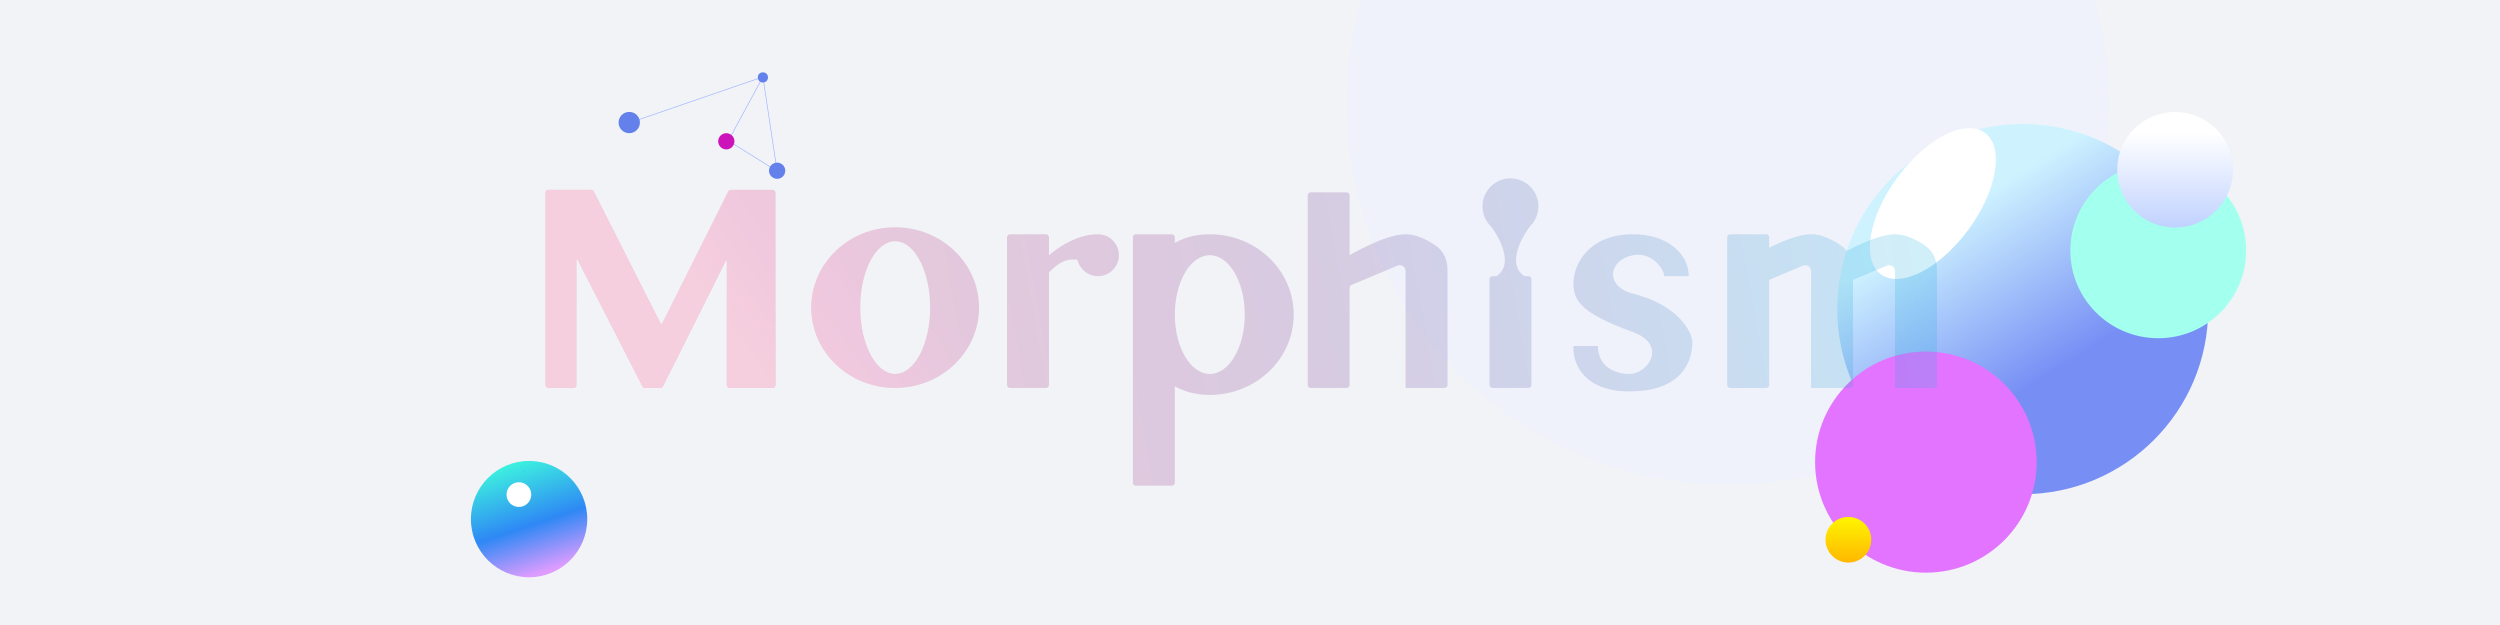 <svg width="1920" height="480" viewBox="0 0 1920 480" fill="none" xmlns="http://www.w3.org/2000/svg">
<rect width="1920" height="480" fill="#F2F3F7"/>
<mask id="mask0_1_296" style="mask-type:alpha" maskUnits="userSpaceOnUse" x="0" y="0" width="1920" height="480">
<rect width="1920" height="480" fill="#00D1FF"/>
</mask>
<g mask="url(#mask0_1_296)">
<g filter="url(#filter0_d_1_296)">
<ellipse cx="1375" cy="59.875" rx="293" ry="292.391" fill="#EFF2FB"/>
</g>
<ellipse cx="1553.45" cy="237.399" rx="142.451" ry="142.155" fill="url(#paint0_linear_1_296)"/>
<g filter="url(#filter1_f_1_296)">
<ellipse cx="1657.52" cy="192.378" rx="67.518" ry="67.378" fill="#A3FFEE"/>
</g>
<g filter="url(#filter2_f_1_296)">
<ellipse cx="33.849" cy="67.427" rx="33.849" ry="67.427" transform="matrix(0.807 0.59 -0.592 0.806 1497.06 82)" fill="white"/>
</g>
<g filter="url(#filter3_f_1_296)">
<ellipse cx="1479.08" cy="354.904" rx="85.081" ry="84.904" fill="#E374FF"/>
</g>
<ellipse cx="406.326" cy="398.674" rx="44.674" ry="44.674" fill="url(#paint1_linear_1_296)"/>
<g filter="url(#filter4_f_1_296)">
<circle cx="402.053" cy="362.332" r="0.5" fill="#3FBAFF"/>
</g>
<g filter="url(#filter5_f_1_296)">
<circle cx="398.5" cy="379.847" r="9.5" fill="white"/>
</g>
<ellipse cx="1670.49" cy="130.399" rx="44.492" ry="44.399" fill="url(#paint2_linear_1_296)"/>
<g opacity="0.2" filter="url(#filter6_f_1_296)">
<path fill-rule="evenodd" clip-rule="evenodd" d="M1181.5 158.456C1181.5 164.419 1179.07 169.813 1175.14 173.702C1170.52 179.535 1156.02 202.275 1170.76 212.096H1173.88C1175.12 212.096 1176.13 213.107 1176.13 214.353V295.664C1176.13 296.91 1175.12 297.92 1173.88 297.92H1146.17C1144.93 297.92 1143.92 296.91 1143.92 295.664V214.353C1143.92 213.107 1144.93 212.096 1146.17 212.096H1149.29C1164.03 202.275 1149.53 179.536 1144.91 173.702C1140.98 169.814 1138.55 164.419 1138.55 158.456C1138.55 146.606 1148.16 137 1160.03 137C1171.89 137 1181.5 146.606 1181.5 158.456ZM421.259 145.8C420.011 145.8 419 146.811 419 148.057V295.664C419 296.91 420.011 297.92 421.259 297.92H440.401C441.649 297.92 442.66 296.91 442.66 295.664V199.471C442.66 198.997 443.299 198.843 443.515 199.265L493.379 296.691C493.766 297.446 494.543 297.92 495.391 297.92H507.086C507.942 297.92 508.724 297.438 509.106 296.674L557.338 200.436C557.551 200.01 558.194 200.162 558.194 200.638V295.664C558.194 296.91 559.205 297.92 560.453 297.92H593.313C594.561 297.92 595.572 296.91 595.572 295.664V148.057C595.572 146.811 594.561 145.8 593.313 145.8H561.353C560.497 145.8 559.714 146.284 559.332 147.049L508.38 248.966C508.214 249.298 507.74 249.3 507.573 248.968L455.998 147.039C455.614 146.279 454.834 145.8 453.982 145.8H421.259ZM751.924 236.234C751.924 270.303 723.075 297.92 687.487 297.92C651.9 297.92 623.05 270.303 623.05 236.234C623.05 202.166 651.9 174.548 687.487 174.548C723.075 174.548 751.924 202.166 751.924 236.234ZM714.336 236.234C714.336 264.378 702.315 287.192 687.487 287.192C672.659 287.192 660.639 264.378 660.639 236.234C660.639 208.091 672.659 185.276 687.487 185.276C702.315 185.276 714.336 208.091 714.336 236.234ZM773.403 182.169C773.403 180.923 774.415 179.912 775.662 179.912H803.363C804.61 179.912 805.622 180.923 805.622 182.169V195.972C815.179 187.97 828.791 179.912 843.21 179.912C852.107 179.912 859.319 187.117 859.319 196.004C859.319 204.892 852.107 212.096 843.21 212.096C835.583 212.096 829.194 206.801 827.525 199.69L827.101 199.4C819.775 198.751 814.286 200.35 805.622 209.227V295.664C805.622 296.91 804.61 297.92 803.363 297.92H775.662C774.415 297.92 773.403 296.91 773.403 295.664V182.169ZM870.059 182.169C870.059 180.923 871.07 179.912 872.318 179.912H900.018C901.266 179.912 902.277 180.923 902.277 182.169V186.541C909.704 182.301 918.659 179.912 929.126 179.912C964.713 179.912 993.563 207.53 993.563 241.598C993.563 275.667 964.713 303.284 929.126 303.284C918.659 303.284 909.704 300.895 902.277 296.656V370.76C902.277 372.006 901.266 373.017 900.018 373.017H872.318C871.07 373.017 870.059 372.006 870.059 370.76V182.169ZM902.277 241.546V241.651C902.294 266.807 914.308 287.192 929.126 287.192C943.954 287.192 955.975 266.779 955.975 241.598C955.975 216.417 943.954 196.004 929.126 196.004C914.308 196.004 902.294 216.389 902.277 241.546ZM1006.56 147.728C1005.31 147.728 1004.3 148.738 1004.3 149.985V295.664C1004.3 296.91 1005.31 297.92 1006.56 297.92H1034.26C1035.51 297.92 1036.52 296.91 1036.52 295.664V220.959C1036.52 220.056 1037.07 219.241 1037.9 218.89L1073.2 204.012C1076.18 202.757 1079.48 204.942 1079.48 208.171V297.92H1109.44C1110.69 297.92 1111.7 296.91 1111.7 295.664V207.221C1111.7 200.039 1108.91 193.03 1103.02 188.908C1096.86 184.595 1088.17 179.912 1079.48 179.912C1063.38 179.912 1036.55 195.985 1036.52 196.004V149.985C1036.52 148.738 1035.51 147.728 1034.26 147.728H1006.56ZM1254.07 179.912C1281.99 179.912 1296.95 196.004 1296.95 212.096H1278.23C1277.33 204.944 1267.42 193.322 1254.07 196.004C1234.9 199.853 1232.59 220.142 1254.07 225.506C1288.9 234.205 1299.71 255.008 1299.71 263.054C1299.71 271.1 1297.02 300.602 1251.38 300.602C1214.87 300.602 1207.53 277.358 1208.42 265.736H1227.22C1227.22 281.828 1240.57 287.192 1251.38 287.192C1265.85 287.192 1280.84 264.761 1254.07 255.008C1213.79 240.342 1208.42 230.87 1208.42 217.46C1208.42 204.05 1219.16 179.912 1254.07 179.912ZM1328.75 179.912C1327.5 179.912 1326.49 180.923 1326.49 182.169V295.664C1326.49 296.91 1327.5 297.92 1328.75 297.92H1356.45C1357.69 297.92 1358.71 296.91 1358.71 295.664V214.946L1384.65 204.012C1387.63 202.757 1390.92 204.942 1390.92 208.171V297.92H1420.88C1422.13 297.92 1423.14 296.91 1423.14 295.664V214.946L1449.09 204.012C1452.07 202.757 1455.36 204.942 1455.36 208.171V297.92H1485.32C1486.57 297.92 1487.58 296.91 1487.58 295.664V207.221C1487.58 200.039 1484.79 193.03 1478.9 188.908C1472.74 184.595 1464.05 179.912 1455.36 179.912C1443.99 179.912 1427.28 187.926 1418.42 192.643C1417.31 191.236 1415.99 189.976 1414.47 188.908C1408.3 184.595 1399.61 179.912 1390.92 179.912C1381.35 179.912 1367.98 185.599 1358.71 190.211V182.169C1358.71 180.923 1357.69 179.912 1356.45 179.912H1328.75Z" fill="url(#paint3_linear_1_296)"/>
<path fill-rule="evenodd" clip-rule="evenodd" d="M1181.5 158.456C1181.5 164.419 1179.07 169.813 1175.14 173.702C1170.52 179.535 1156.02 202.275 1170.76 212.096H1173.88C1175.12 212.096 1176.13 213.107 1176.13 214.353V295.664C1176.13 296.91 1175.12 297.92 1173.88 297.92H1146.17C1144.93 297.92 1143.92 296.91 1143.92 295.664V214.353C1143.92 213.107 1144.93 212.096 1146.17 212.096H1149.29C1164.03 202.275 1149.53 179.536 1144.91 173.702C1140.98 169.814 1138.55 164.419 1138.55 158.456C1138.55 146.606 1148.16 137 1160.03 137C1171.89 137 1181.5 146.606 1181.5 158.456ZM421.259 145.8C420.011 145.8 419 146.811 419 148.057V295.664C419 296.91 420.011 297.92 421.259 297.92H440.401C441.649 297.92 442.66 296.91 442.66 295.664V199.471C442.66 198.997 443.299 198.843 443.515 199.265L493.379 296.691C493.766 297.446 494.543 297.92 495.391 297.92H507.086C507.942 297.92 508.724 297.438 509.106 296.674L557.338 200.436C557.551 200.01 558.194 200.162 558.194 200.638V295.664C558.194 296.91 559.205 297.92 560.453 297.92H593.313C594.561 297.92 595.572 296.91 595.572 295.664V148.057C595.572 146.811 594.561 145.8 593.313 145.8H561.353C560.497 145.8 559.714 146.284 559.332 147.049L508.38 248.966C508.214 249.298 507.74 249.3 507.573 248.968L455.998 147.039C455.614 146.279 454.834 145.8 453.982 145.8H421.259ZM751.924 236.234C751.924 270.303 723.075 297.92 687.487 297.92C651.9 297.92 623.05 270.303 623.05 236.234C623.05 202.166 651.9 174.548 687.487 174.548C723.075 174.548 751.924 202.166 751.924 236.234ZM714.336 236.234C714.336 264.378 702.315 287.192 687.487 287.192C672.659 287.192 660.639 264.378 660.639 236.234C660.639 208.091 672.659 185.276 687.487 185.276C702.315 185.276 714.336 208.091 714.336 236.234ZM773.403 182.169C773.403 180.923 774.415 179.912 775.662 179.912H803.363C804.61 179.912 805.622 180.923 805.622 182.169V195.972C815.179 187.97 828.791 179.912 843.21 179.912C852.107 179.912 859.319 187.117 859.319 196.004C859.319 204.892 852.107 212.096 843.21 212.096C835.583 212.096 829.194 206.801 827.525 199.69L827.101 199.4C819.775 198.751 814.286 200.35 805.622 209.227V295.664C805.622 296.91 804.61 297.92 803.363 297.92H775.662C774.415 297.92 773.403 296.91 773.403 295.664V182.169ZM870.059 182.169C870.059 180.923 871.07 179.912 872.318 179.912H900.018C901.266 179.912 902.277 180.923 902.277 182.169V186.541C909.704 182.301 918.659 179.912 929.126 179.912C964.713 179.912 993.563 207.53 993.563 241.598C993.563 275.667 964.713 303.284 929.126 303.284C918.659 303.284 909.704 300.895 902.277 296.656V370.76C902.277 372.006 901.266 373.017 900.018 373.017H872.318C871.07 373.017 870.059 372.006 870.059 370.76V182.169ZM902.277 241.546V241.651C902.294 266.807 914.308 287.192 929.126 287.192C943.954 287.192 955.975 266.779 955.975 241.598C955.975 216.417 943.954 196.004 929.126 196.004C914.308 196.004 902.294 216.389 902.277 241.546ZM1006.56 147.728C1005.31 147.728 1004.3 148.738 1004.3 149.985V295.664C1004.3 296.91 1005.31 297.92 1006.56 297.92H1034.26C1035.51 297.92 1036.52 296.91 1036.52 295.664V220.959C1036.52 220.056 1037.07 219.241 1037.9 218.89L1073.2 204.012C1076.18 202.757 1079.48 204.942 1079.48 208.171V297.92H1109.44C1110.69 297.92 1111.7 296.91 1111.7 295.664V207.221C1111.7 200.039 1108.91 193.03 1103.02 188.908C1096.86 184.595 1088.17 179.912 1079.48 179.912C1063.38 179.912 1036.55 195.985 1036.52 196.004V149.985C1036.52 148.738 1035.51 147.728 1034.26 147.728H1006.56ZM1254.07 179.912C1281.99 179.912 1296.95 196.004 1296.95 212.096H1278.23C1277.33 204.944 1267.42 193.322 1254.07 196.004C1234.9 199.853 1232.59 220.142 1254.07 225.506C1288.9 234.205 1299.71 255.008 1299.71 263.054C1299.71 271.1 1297.02 300.602 1251.38 300.602C1214.87 300.602 1207.53 277.358 1208.42 265.736H1227.22C1227.22 281.828 1240.57 287.192 1251.38 287.192C1265.85 287.192 1280.84 264.761 1254.07 255.008C1213.79 240.342 1208.42 230.87 1208.42 217.46C1208.42 204.05 1219.16 179.912 1254.07 179.912ZM1328.75 179.912C1327.5 179.912 1326.49 180.923 1326.49 182.169V295.664C1326.49 296.91 1327.5 297.92 1328.75 297.92H1356.45C1357.69 297.92 1358.71 296.91 1358.71 295.664V214.946L1384.65 204.012C1387.63 202.757 1390.92 204.942 1390.92 208.171V297.92H1420.88C1422.13 297.92 1423.14 296.91 1423.14 295.664V214.946L1449.09 204.012C1452.07 202.757 1455.36 204.942 1455.36 208.171V297.92H1485.32C1486.57 297.92 1487.58 296.91 1487.58 295.664V207.221C1487.58 200.039 1484.79 193.03 1478.9 188.908C1472.74 184.595 1464.05 179.912 1455.36 179.912C1443.99 179.912 1427.28 187.926 1418.42 192.643C1417.31 191.236 1415.99 189.976 1414.47 188.908C1408.3 184.595 1399.61 179.912 1390.92 179.912C1381.35 179.912 1367.98 185.599 1358.71 190.211V182.169C1358.71 180.923 1357.69 179.912 1356.45 179.912H1328.75Z" fill="url(#paint4_linear_1_296)"/>
</g>
<ellipse cx="1419.56" cy="414.526" rx="17.562" ry="17.526" fill="url(#paint5_linear_1_296)"/>
</g>
<path d="M482.874 94.5L585.908 59.059M585.908 59.059L596.835 131.5L559.369 108.132L585.908 59.059Z" stroke="#9EB3FF" stroke-width="0.5"/>
<ellipse cx="483.265" cy="94.116" rx="8.196" ry="8.179" fill="#6481EB"/>
<ellipse cx="596.836" cy="131.113" rx="6.244" ry="6.231" fill="#6481EB"/>
<ellipse cx="557.808" cy="108.523" rx="6.244" ry="6.231" fill="#CC13B9"/>
<ellipse cx="585.908" cy="59.452" rx="3.903" ry="3.895" fill="#6481EB"/>
<defs>
<filter id="filter0_d_1_296" x="841" y="-405.516" width="972" height="970.782" filterUnits="userSpaceOnUse" color-interpolation-filters="sRGB">
<feFlood flood-opacity="0" result="BackgroundImageFix"/>
<feColorMatrix in="SourceAlpha" type="matrix" values="0 0 0 0 0 0 0 0 0 0 0 0 0 0 0 0 0 0 127 0" result="hardAlpha"/>
<feMorphology radius="62" operator="dilate" in="SourceAlpha" result="effect1_dropShadow_1_296"/>
<feOffset dx="-48" dy="20"/>
<feGaussianBlur stdDeviation="65.5"/>
<feComposite in2="hardAlpha" operator="out"/>
<feColorMatrix type="matrix" values="0 0 0 0 0.878 0 0 0 0 0.89 0 0 0 0 0.965 0 0 0 1 0"/>
<feBlend mode="normal" in2="BackgroundImageFix" result="effect1_dropShadow_1_296"/>
<feBlend mode="normal" in="SourceGraphic" in2="effect1_dropShadow_1_296" result="shape"/>
</filter>
<filter id="filter1_f_1_296" x="1498" y="33" width="319.036" height="318.755" filterUnits="userSpaceOnUse" color-interpolation-filters="sRGB">
<feFlood flood-opacity="0" result="BackgroundImageFix"/>
<feBlend mode="normal" in="SourceGraphic" in2="BackgroundImageFix" result="shape"/>
<feGaussianBlur stdDeviation="46" result="effect1_foregroundBlur_1_296"/>
</filter>
<filter id="filter2_f_1_296" x="1365.11" y="27.408" width="238.739" height="257.841" filterUnits="userSpaceOnUse" color-interpolation-filters="sRGB">
<feFlood flood-opacity="0" result="BackgroundImageFix"/>
<feBlend mode="normal" in="SourceGraphic" in2="BackgroundImageFix" result="shape"/>
<feGaussianBlur stdDeviation="35.5" result="effect1_foregroundBlur_1_296"/>
</filter>
<filter id="filter3_f_1_296" x="1238" y="114" width="482.161" height="481.807" filterUnits="userSpaceOnUse" color-interpolation-filters="sRGB">
<feFlood flood-opacity="0" result="BackgroundImageFix"/>
<feBlend mode="normal" in="SourceGraphic" in2="BackgroundImageFix" result="shape"/>
<feGaussianBlur stdDeviation="78" result="effect1_foregroundBlur_1_296"/>
</filter>
<filter id="filter4_f_1_296" x="343.553" y="303.832" width="117" height="117" filterUnits="userSpaceOnUse" color-interpolation-filters="sRGB">
<feFlood flood-opacity="0" result="BackgroundImageFix"/>
<feBlend mode="normal" in="SourceGraphic" in2="BackgroundImageFix" result="shape"/>
<feGaussianBlur stdDeviation="29" result="effect1_foregroundBlur_1_296"/>
</filter>
<filter id="filter5_f_1_296" x="363" y="344.347" width="71" height="71" filterUnits="userSpaceOnUse" color-interpolation-filters="sRGB">
<feFlood flood-opacity="0" result="BackgroundImageFix"/>
<feBlend mode="normal" in="SourceGraphic" in2="BackgroundImageFix" result="shape"/>
<feGaussianBlur stdDeviation="13" result="effect1_foregroundBlur_1_296"/>
</filter>
<filter id="filter6_f_1_296" x="358" y="76" width="1190.58" height="358.017" filterUnits="userSpaceOnUse" color-interpolation-filters="sRGB">
<feFlood flood-opacity="0" result="BackgroundImageFix"/>
<feBlend mode="normal" in="SourceGraphic" in2="BackgroundImageFix" result="shape"/>
<feGaussianBlur stdDeviation="30.5" result="effect1_foregroundBlur_1_296"/>
</filter>
<linearGradient id="paint0_linear_1_296" x1="1553" y1="130.5" x2="1629.38" y2="252.573" gradientUnits="userSpaceOnUse">
<stop stop-color="#CEF3FF"/>
<stop offset="1" stop-color="#778FF5"/>
</linearGradient>
<linearGradient id="paint1_linear_1_296" x1="377" y1="354.347" x2="406.326" y2="443.349" gradientUnits="userSpaceOnUse">
<stop stop-color="#3FFFDC"/>
<stop offset="0.599" stop-color="#2E88F5"/>
<stop offset="1" stop-color="#DF9CFF"/>
</linearGradient>
<linearGradient id="paint2_linear_1_296" x1="1670.49" y1="86" x2="1670.49" y2="174.798" gradientUnits="userSpaceOnUse">
<stop offset="0.184" stop-color="white"/>
<stop offset="1" stop-color="#C0D2FF"/>
</linearGradient>
<linearGradient id="paint3_linear_1_296" x1="1487.58" y1="137" x2="419.071" y2="329.133" gradientUnits="userSpaceOnUse">
<stop stop-color="#14B5E3"/>
<stop offset="0.466" stop-color="#6B2887"/>
<stop offset="1" stop-color="#F51553"/>
</linearGradient>
<linearGradient id="paint4_linear_1_296" x1="606.799" y1="312.251" x2="720.751" y2="230.485" gradientUnits="userSpaceOnUse">
<stop stop-color="#FF3F74"/>
<stop offset="1" stop-color="#FF039A" stop-opacity="0"/>
</linearGradient>
<linearGradient id="paint5_linear_1_296" x1="1419.56" y1="397" x2="1419.56" y2="432.052" gradientUnits="userSpaceOnUse">
<stop stop-color="#FFF500"/>
<stop offset="1" stop-color="#FFB800"/>
</linearGradient>
</defs>
</svg>
